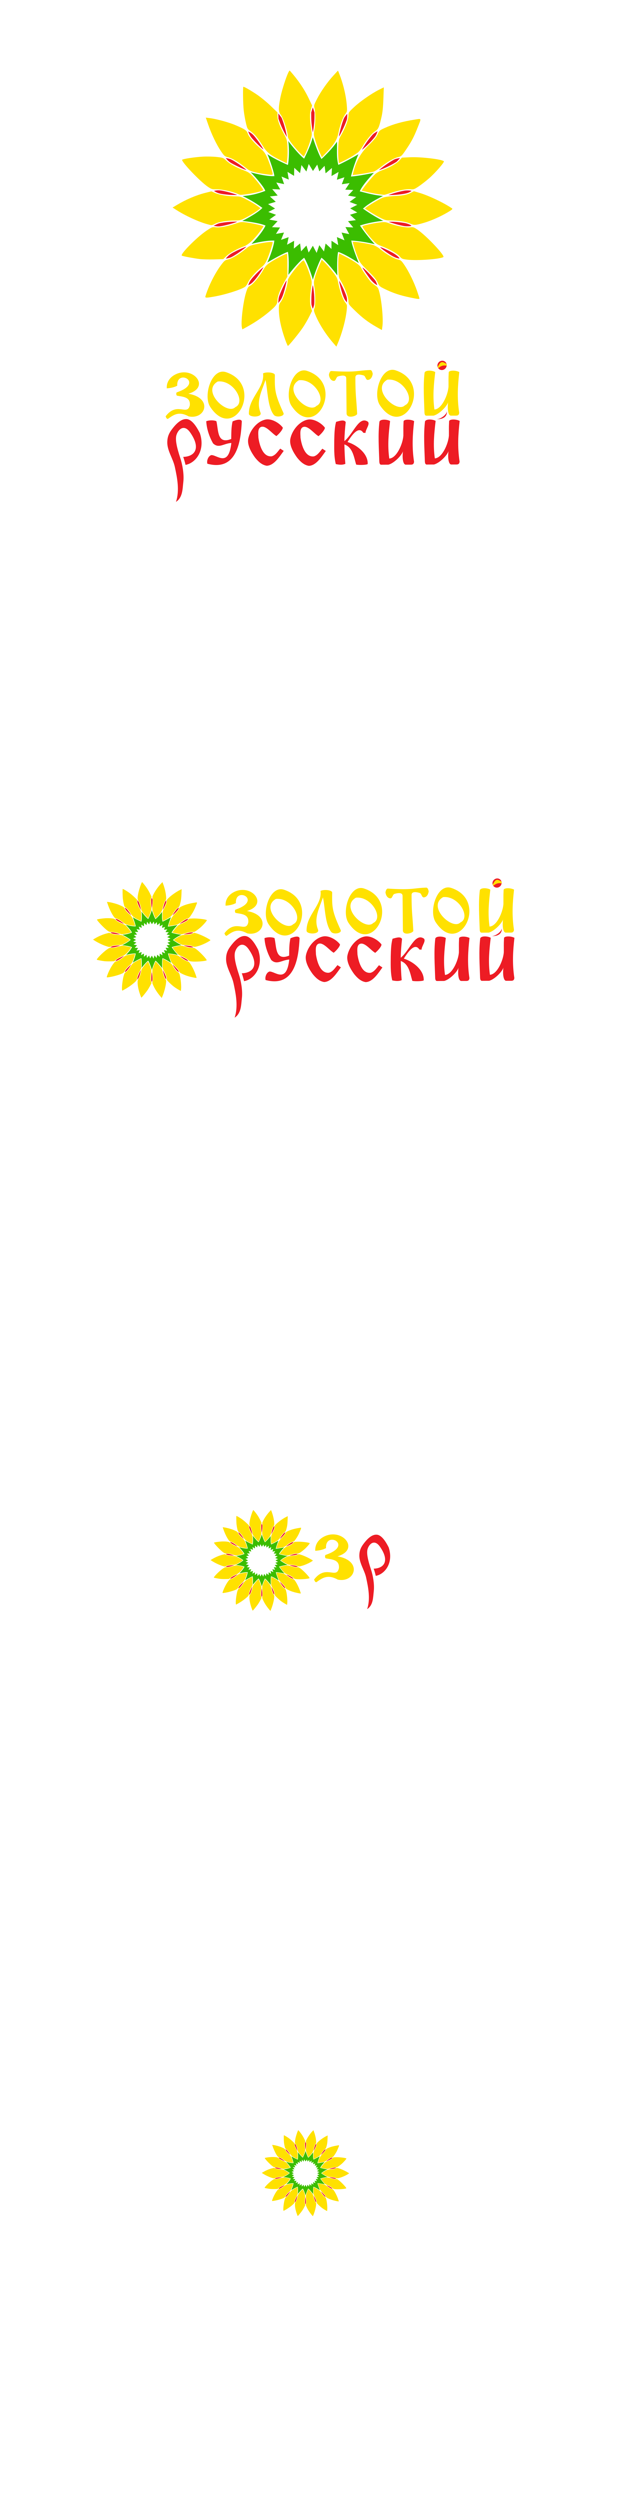 <?xml version="1.0" encoding="UTF-8" standalone="no"?>
<!-- Generator: Adobe Illustrator 18.1.0, SVG Export Plug-In . SVG Version: 6.00 Build 0)  -->

<svg
   xmlns:dc="http://purl.org/dc/elements/1.1/"
   xmlns:cc="http://creativecommons.org/ns#"
   xmlns:rdf="http://www.w3.org/1999/02/22-rdf-syntax-ns#"
   xmlns:svg="http://www.w3.org/2000/svg"
   xmlns="http://www.w3.org/2000/svg"
   xmlns:xlink="http://www.w3.org/1999/xlink"
   xmlns:sodipodi="http://sodipodi.sourceforge.net/DTD/sodipodi-0.dtd"
   xmlns:inkscape="http://www.inkscape.org/namespaces/inkscape"
   version="1.1"
   id="Layer_1"
   x="0px"
   y="0px"
   width="300px"
   height="1200px"
   viewBox="-489 -200 300 1200"
   enable-background="new -489 -200 300 1200"
   xml:space="preserve"
   inkscape:version="0.91 r"
   sodipodi:docname="logo12.svg">
<!-- 	<metadata
     id="metadata177">
	<rdf:RDF>
		<cc:Work
         rdf:about="">
			<dc:format>image/svg+xml</dc:format>
			<dc:type
           rdf:resource="http://purl.org/dc/dcmitype/StillImage" />
		</cc:Work>
	</rdf:RDF>
</metadata> -->
<!-- <defs
     id="defs175" />
<sodipodi:namedview
     pagecolor="#ffffff"
     bordercolor="#666666"
     borderopacity="1"
     objecttolerance="10"
     gridtolerance="10"
     guidetolerance="10"
     inkscape:pageopacity="0"
     inkscape:pageshadow="2"
     inkscape:window-width="1301"
     inkscape:window-height="744"
     id="namedview173"
     showgrid="false"
     inkscape:zoom="0.55625733"
     inkscape:cx="185.28023"
     inkscape:cy="534.4964"
     inkscape:window-x="65"
     inkscape:window-y="24"
     inkscape:window-maximized="1"
     inkscape:current-layer="Layer_1" /> -->
<rect
     x="-48.6"
     y="-199.4"
     fill="none"
     stroke="#70706E"
     stroke-width="0.748"
     stroke-miterlimit="10"
     width="299.4"
     height="299.4"
     id="rect3" />
<rect
     x="-48.6"
     y="100.5"
     fill="none"
     stroke="#70706E"
     stroke-width="0.748"
     stroke-miterlimit="10"
     width="299.4"
     height="299.4"
     id="rect5" />
<rect
     x="-48.6"
     y="399.6"
     fill="none"
     stroke="#70706E"
     stroke-width="0.748"
     stroke-miterlimit="10"
     width="299.4"
     height="299.4"
     id="rect7" />
<rect
     x="-48.6"
     y="700"
     fill="none"
     stroke="#70706E"
     stroke-width="0.748"
     stroke-miterlimit="10"
     width="299.4"
     height="299.4"
     id="rect9" />
<style>
	#sunflower path, #letterZ, #letter-yellow path {
			fill:#ffe100;
            }
    #color-red path, #letterR, #letter-red path {
			fill:#ed1c24;
            }
</style>
<!-- 1 -->
	<g id="logo1">
		<use xlink:href="#text" transform="matrix(1.014,0,0,1.014,-22.893,-251.612)" />
		<use xlink:href="#sunflower" transform="matrix(2.383,0,0,2.383,652.745,-698.509)" />
	</g>
<!-- /1 -->
<!-- 2 -->
<g id="logo">
	<g id="text">
		<path id="letterZ" d="m -381.272,247.981 c 5.405,-7.168 10.292,0.031 11.453,-5.257 0.325,-3.904 -3.129,-3.981 -5.973,-4.497 -0.541,-0.098 -0.599,-1.595 -0.051,-1.648 13.123,-4.491 -0.359,-11.379 0.069,-3.09 -1.59,0.859 -3.321,1.109 -4.943,1.253 -0.213,-2.741 1.311,-4.989 3.484,-6.265 8.523,-5.004 17.674,5.572 6.745,8.805 11.766,2.026 8.109,12.383 0.15,10.732 -4.75,-2.606 -7.132,-0.741 -9.921,1.219 -0.619,-0.107 -0.776,-0.694 -1.013,-1.253 z" />
		<path id="letterR" d="m -372.973,267.176 c 0.183,0.208 0.838,2.58 1.13,3.79 4.82,-0.875 9.496,-6.837 6.795,-15.003 -0.706,-1.356 -3.134,-6.328 -6.133,-6.661 -2.928,-0.325 -5.589,2.757 -7.267,5.029 -1.518,2.055 -1.996,3.764 -2.039,5.819 -0.087,4.098 2.706,7.761 3.573,11.768 1.081,5.011 2.352,11.114 0.537,16.57 3.218,-2.099 3.105,-6.109 3.487,-9.442 0.431,-3.766 -0.498,-8.502 -1.425,-11.282 -1.933,-5.847 -2.425,-9.064 -1.806,-10.994 0.862,-2.69 3.596,-5.244 6.449,-1.183 5.37,7.643 2.08,11.475 -3.301,11.591 z" />

		<g id="letter-yellow">
			<path d="m -341.86,246.654 c -0.017,-7.585 7.571,-12.25 6.711,-19 1.416,-0.806 5.494,-0.522 5.595,0.755 -0.108,7.132 -0.045,8.99 4.063,17.972 0.734,1.605 -3.399,2.321 -4.517,0.956 -3.009,-3.675 -2.923,-11.712 -3.975,-16.594 -1.741,5.238 -4.459,10.056 -2.437,15.324 1.281,2.555 -5.579,2.593 -5.441,0.587 z" />
			<path d="m -314.27,226.48 c 18.251,6.029 3.86,33.522 -7.449,16.494 -3.527,-5.31 0.639,-18.744 7.449,-16.494 z m 4.394,16.562 c 5.167,-2.323 -0.828,-12.964 -8.29,-12.152 -7.97,4.553 4.502,16.124 8.29,12.152 z" />
			<path d="m -352.679,227.071 c 18.251,6.029 3.86,33.522 -7.449,16.494 -3.527,-5.31 0.639,-18.744 7.449,-16.494 z m 4.394,16.562 c 5.167,-2.323 -0.828,-12.964 -8.29,-12.152 -7.97,4.553 4.502,16.124 8.29,12.152 z" />
			<path d="m -272.397,226.203 c 18.251,6.029 3.86,33.522 -7.449,16.494 -3.527,-5.31 0.639,-18.744 7.449,-16.494 z m 4.394,16.562 c 5.167,-2.323 -0.828,-12.964 -8.29,-12.152 -7.97,4.553 4.502,16.124 8.29,12.152 z" />
			<path d="m -295.615,246.437 c -0.109,2.872 4.84,1.507 5.012,0.36 -0.406,-7.779 -0.849,-8.698 -0.842,-17.237 0.012,-1.915 2.63,-1.33 3.911,-0.933 0.911,0.282 0.968,2.142 1.921,2.121 1.247,-0.028 2.133,-1.15 2.387,-2.881 -0.161,-0.813 -0.468,-1.826 -1.189,-1.808 -6.179,0.18 -6.253,1.233 -18.378,0.466 -0.721,-0.018 -1.027,0.994 -1.189,1.808 0.253,1.732 1.14,2.853 2.387,2.881 0.954,0.021 1.01,-1.839 1.921,-2.121 1.28,-0.396 3.899,-0.982 3.911,0.933" />
			<path d="m -242.292,246.318 c -1.076,-6.979 -0.67,-13.049 0.034,-19.292 -1.675,-0.944 -4.992,-0.903 -5.002,0.185 -0.181,3.62 -0.06,3.338 -0.1,6.773 -0.316,4.047 -3.247,10.589 -6.66,10.775 -0.91,-6.388 -0.284,-12.043 0.381,-17.734 -1.177,-0.797 -4.597,-1.088 -5.043,0.275 -0.743,6.154 -0.252,12.772 -0.072,18.571 0.016,1.311 0.306,1.912 1.167,1.802 l 3.175,-0.018 c 2.529,-0.643 6.198,-4.205 6.859,-6.327 -0.389,2.826 -0.056,6.327 1.328,6.327 l 2.351,0 c 1.152,0.015 1.446,-0.449 1.579,-1.338 z" />

			<g id="boll">
				<path style="fill:#ed1c24" d="m -248.895,222.188 a 2.145,2.259 42.796 0 1 0.069,3.11 2.145,2.259 42.796 0 1 -3.105,0.235 2.145,2.259 42.796 0 1 -0.078,-3.11 2.145,2.259 42.796 0 1 3.105,-0.244" />
				<path d="m -248.203,224.037 c -1.532,-0.373 -2.908,0.1 -3.992,1.155 l -0.315,-0.565 c 1.324,-2.443 1.814,-2.995 4.266,-1.409 z" />
			</g>
		</g>

		<g id="color-red">
			<path d="m -359.656,266.332 c -1.433,0.427 -2.281,2.652 -1.854,4.085 14.097,3.783 15.873,-10.856 16.306,-20.082 -0.368,-1.513 -3.362,-0.408 -4.36,0.034 -0.687,2.72 -0.592,5.901 -0.652,8.324 -6.808,2.771 -6.002,-4.308 -7.02,-8.41 -1.298,-0.592 -3.644,-0.477 -4.806,0.017 0.181,3.638 1.514,7.505 3.227,10.487 2.727,2.59 4.952,0.042 8.651,-0.206 -1.296,11.79 -6.821,5.56 -9.492,5.75 z" />
			<path d="m -342.152,258.548 c 0.798,-3.998 4.224,-8.254 8.221,-9.054 2.931,-0.586 6.664,1.792 8.118,3.81 0.086,0.698 -1.161,2.462 -3.004,4.028 -2.142,-1.157 -5.299,-5.639 -7.638,-4.148 -1.345,0.958 -0.893,3.454 -0.893,4.873 0.486,3.465 2.112,9.356 6.328,8.839 1.833,-0.547 2.855,-2.333 4.005,-3.637 l 1.648,1.081 c -1.925,2.602 -4.546,6.947 -8.05,7.037 -2.422,-0.385 -4.179,-2.196 -5.544,-3.896 -1.623,-2.232 -3.812,-5.833 -3.192,-8.934 z" />
			<path d="m -301.443,259.062 c 0.08,-2.836 0.127,-5.75 0.858,-8.462 1.548,-0.422 3.856,-1.261 4.566,0.12 -0.317,2.928 -0.613,6.283 -0.618,8.994 4.291,-3.558 6.771,-11.776 10.882,-9.337 1.635,0.97 -0.836,3.618 -0.91,5.468 l -1.047,-0.075 c -2.388,-3.843 -6.12,2.289 -7.449,4.373 4.817,1.516 9.787,5.736 9.543,10.384 -0.023,0.434 -4.123,0.651 -5.475,0.275 -1.123,-3.935 -1.674,-8.111 -5.544,-9.526 0.057,3.062 0.194,6.348 0.45,9.2 -1.477,0.649 -3.107,0.397 -4.528,0.113 -0.959,-3.854 -0.727,-8.201 -0.728,-11.527 z" />
			<path d="m -263.666,269.526 c -1.076,-6.979 -0.67,-13.049 0.034,-19.292 -1.675,-0.944 -4.992,-0.903 -5.002,0.185 -0.181,3.62 -0.06,3.338 -0.1,6.773 -0.316,4.047 -3.247,10.589 -6.66,10.775 -0.91,-6.388 -0.284,-12.043 0.381,-17.734 -1.177,-0.797 -4.597,-1.088 -5.043,0.275 -0.743,6.154 -0.252,12.772 -0.072,18.571 0.016,1.311 0.306,1.912 1.167,1.802 l 3.175,-0.018 c 2.529,-0.643 6.198,-4.205 6.859,-6.327 -0.389,2.826 -0.056,6.327 1.328,6.327 l 2.351,0 c 1.152,0.015 1.446,-0.449 1.579,-1.338 z" />
			<path d="m -242.105,269.448 c -1.076,-6.979 -0.67,-13.049 0.034,-19.292 -1.675,-0.944 -4.992,-0.903 -5.002,0.185 -0.181,3.62 -0.06,3.338 -0.1,6.773 -0.316,4.047 -3.247,10.589 -6.66,10.775 -0.91,-6.388 -0.284,-12.043 0.381,-17.734 -1.177,-0.797 -4.597,-1.088 -5.043,0.275 -0.743,6.154 -0.252,12.772 -0.072,18.571 0.016,1.311 0.306,1.912 1.167,1.802 l 3.175,-0.018 c 2.529,-0.643 6.198,-4.205 6.859,-6.327 -0.389,2.826 -0.056,6.327 1.328,6.327 l 2.351,0 c 1.152,0.015 1.446,-0.449 1.579,-1.338 z" />
			<path d="m -252.933,249.364 c 4.533,0.029 4.855,-2.512 4.853,-3.86 -0.128,1.537 -2.637,3.646 -4.853,3.86 z" />
			<path d="m -322.224,258.589 c 0.798,-3.998 4.224,-8.254 8.221,-9.054 2.931,-0.586 6.664,1.792 8.118,3.81 0.087,0.698 -1.161,2.462 -3.004,4.028 -2.142,-1.157 -5.299,-5.639 -7.638,-4.148 -1.345,0.958 -0.893,3.454 -0.893,4.873 0.486,3.465 2.112,9.356 6.328,8.839 1.833,-0.547 2.855,-2.333 4.005,-3.637 l 1.648,1.081 c -1.925,2.602 -4.546,6.947 -8.05,7.037 -2.422,-0.385 -4.179,-2.196 -5.544,-3.896 -1.623,-2.232 -3.812,-5.833 -3.192,-8.934 z" />
		</g>
	</g>

	<g id="sunflower">
		<path d="m -422.466,241.544 c -2.196,-1.076 -2.887,-1.626 -3.73,-2.969 -0.997,-1.588 -1.634,-2.353 -2.448,-2.938 -0.646,-0.464 -0.674,-0.514 -0.952,-1.703 -0.158,-0.674 -0.351,-1.787 -0.429,-2.474 -0.149,-1.305 -0.2,-4.789 -0.07,-4.789 0.194,0 1.372,0.677 2.63,1.51 0.762,0.505 2.027,1.536 2.811,2.29 l 1.425,1.371 0,0.72 c 0,0.834 0.399,1.939 1.307,3.618 0.585,1.081 0.626,1.231 0.701,2.518 0.044,0.753 0.032,1.823 -0.027,2.379 l -0.107,1.011 -1.11,-0.544 z" />
		<path d="m -418.98,239.716 c -1.22,-1.293 -2.167,-2.612 -2.167,-3.016 0,-0.934 -0.895,-3.701 -1.408,-4.357 -0.491,-0.627 -0.515,-1.293 -0.12,-3.343 0.404,-2.093 1.702,-5.835 1.933,-5.574 1.676,1.892 2.888,3.672 3.796,5.572 l 0.693,1.45 -0.246,0.813 c -0.262,0.867 -0.237,2.009 0.091,4.115 0.146,0.937 0.132,1.078 -0.223,2.215 -0.425,1.362 -1.167,3.1 -1.325,3.1 -0.057,0 -0.518,-0.439 -1.024,-0.976 z" />
		<path d="m -414.72,239.911 c -0.236,-0.527 -0.614,-1.551 -0.84,-2.275 -0.401,-1.284 -0.407,-1.342 -0.229,-2.357 0.231,-1.316 0.244,-3.416 0.027,-4.229 -0.163,-0.61 -0.152,-0.653 0.489,-1.911 0.78,-1.531 2.105,-3.419 3.338,-4.758 l 0.894,-0.971 0.169,0.416 c 0.854,2.11 1.451,4.567 1.609,6.621 0.091,1.181 0.087,1.198 -0.349,1.806 -0.512,0.713 -1.021,2.133 -1.346,3.756 -0.263,1.312 -0.845,2.251 -2.419,3.902 l -0.914,0.959 -0.429,-0.959 z" />
		<path style="fill:#3bbd00;" d="m -416.124,236.84 c -0.399,1.506 -1.135,3.095 -1.736,4.309 -1.199,-0.909 -3.184,-3.492 -3.202,-3.56 0.32,2.116 0.013,4.891 -0.086,4.825 0,0 -2.83,-1.224 -4.112,-2.163 0.046,0.018 1.242,3.112 1.409,4.421 -1.787,0.088 -4.823,-0.777 -4.823,-0.777 0.013,-0.159 2.772,2.888 2.988,3.75 -2.582,0.967 -3.864,0.943 -4.576,1.057 -0.181,-0.104 1.77,0.728 3.995,2.371 -1.143,1.195 -4.053,2.621 -4.053,2.621 0,0 3.195,0.304 4.678,0.926 -0.62,1.481 -2.829,3.711 -2.829,3.711 0,0 2.576,-0.731 4.61,-0.681 -0.177,1.625 -1.39,4.468 -1.426,4.431 0,0 2.828,-1.706 4.154,-2.157 0.319,1.522 0.101,4.635 0.101,4.635 0,0 1.76,-2.337 3.173,-3.456 0.859,1.36 1.789,4.435 1.753,4.465 -0.044,-0.006 0.995,-3.205 1.74,-4.471 1.161,0.905 3.213,3.544 3.19,3.601 0,0 -0.146,-3.433 0.158,-4.762 1.548,0.471 4.166,2.25 4.166,2.25 0,0 -1.275,-3.105 -1.514,-4.541 1.627,0.098 3.357,0.393 4.724,0.735 -1.064,-1.149 -2.199,-2.58 -2.974,-3.763 1.549,-0.498 3.281,-0.824 4.684,-0.937 -1.457,-0.704 -2.912,-1.654 -4.081,-2.457 1.217,-1.115 2.851,-1.946 4.053,-2.572 -1.644,-0.088 -3.311,-0.576 -4.7,-0.918 0.559,-1.361 2.852,-3.729 2.852,-3.729 0,0 -3.049,0.65 -4.626,0.751 0.397,-1.628 1.014,-3.334 1.515,-4.5 -1.251,0.747 -2.79,1.573 -4.053,2.149 -0.423,-1.569 -0.225,-3.065 -0.267,-4.669 -0.952,1.355 -1.955,2.377 -3.13,3.49 -0.819,-1.404 -1.754,-4.384 -1.754,-4.384 z m -0.81,5.384 0.854,1.412 0.86,-1.29 0.415,1.362 1.063,-1.111 0.206,1.511 1.277,-1.084 -0.089,1.63 1.425,-0.826 -0.338,1.57 1.516,-0.494 -0.53,1.402 1.565,-0.229 -0.866,1.319 1.606,0.062 -1.046,1.133 1.642,0.284 -1.331,0.987 1.548,0.583 -1.416,0.722 1.415,0.83 -1.462,0.46 1.178,1.08 -1.582,0.212 1.058,1.261 -1.574,-0.078 0.76,1.422 -1.54,-0.316 0.584,1.56 -1.525,-0.646 0.272,1.621 -1.359,-0.886 -0.007,1.648 -1.179,-1.089 -0.328,1.602 -0.941,-1.274 -0.537,1.56 -0.764,-1.442 -0.849,1.373 -0.442,-1.411 -1.085,1.167 -0.196,-1.591 -1.257,1.034 0.053,-1.564 -1.419,0.786 0.316,-1.521 -1.523,0.54 0.589,-1.474 -1.619,0.277 0.822,-1.291 -1.624,-0.059 1.131,-1.22 -1.658,-0.313 1.342,-0.961 -1.549,-0.572 1.353,-0.698 -1.4,-0.894 1.547,-0.459 -1.179,-1.07 1.561,-0.191 -1.101,-1.296 1.619,0.071 -0.796,-1.402 1.575,0.326 -0.524,-1.525 1.465,0.614 -0.258,-1.555 1.32,0.804 0.041,-1.622 1.166,1.071 0.286,-1.628 0.989,1.308 z" />
		<path d="m -430.394,275.171 c -0.251,-1.001 0.249,-5.208 0.843,-7.089 0.306,-0.969 0.399,-1.117 0.859,-1.364 0.602,-0.323 1.903,-1.907 2.621,-3.19 0.408,-0.73 0.673,-1.01 1.429,-1.509 1.101,-0.728 3.214,-1.805 3.324,-1.695 0.043,0.043 0.08,1.093 0.082,2.334 l 0.005,2.256 -0.556,0.972 c -0.862,1.507 -1.443,3.015 -1.443,3.744 0,0.816 -0.275,1.192 -1.804,2.468 -1.241,1.036 -2.773,2.072 -4.335,2.931 l -0.933,0.513 -0.093,-0.372 z" />
		<path d="m -437.729,268.835 c 0.613,-2.04 1.927,-4.653 3.162,-6.287 0.655,-0.866 0.781,-0.964 1.416,-1.105 0.757,-0.168 2.298,-1.098 3.558,-2.149 0.722,-0.602 0.902,-0.679 2.221,-0.95 1.768,-0.363 3.171,-0.519 3.171,-0.352 0,0.334 -0.592,2.192 -1.033,3.242 -0.435,1.035 -0.599,1.265 -1.34,1.874 -1.143,0.939 -2.286,2.264 -2.614,3.03 -0.149,0.347 -0.415,0.725 -0.592,0.84 -0.944,0.614 -3.961,1.563 -6.247,1.965 -1.637,0.288 -1.819,0.277 -1.703,-0.109 z" />
		<path d="m -438.915,261.368 c -1.251,-0.154 -3.333,-0.548 -3.576,-0.677 -0.436,-0.231 3.024,-3.733 4.976,-5.037 1.113,-0.743 1.197,-0.776 1.792,-0.682 0.782,0.123 2.264,-0.14 3.921,-0.695 1.211,-0.406 1.287,-0.414 2.409,-0.265 1.052,0.14 3.222,0.627 3.346,0.751 0.028,0.028 -0.319,0.543 -0.77,1.145 -1.148,1.531 -2.301,2.593 -3.145,2.897 -1.364,0.492 -2.925,1.357 -3.555,1.969 l -0.64,0.622 -1.858,0.05 c -1.022,0.028 -2.327,-0.008 -2.899,-0.078 z" />
		<path d="m -437.345,254.36 c -1.728,-0.465 -4.353,-1.666 -6.17,-2.821 l -0.844,-0.537 0.813,-0.49 c 1.872,-1.127 3.947,-2.012 5.815,-2.481 l 1.181,-0.296 0.795,0.351 c 0.865,0.382 2.573,0.656 4.091,0.656 0.883,0 1.071,0.057 2.303,0.695 0.738,0.382 1.65,0.922 2.027,1.2 l 0.685,0.505 -0.408,0.329 c -0.484,0.39 -1.924,1.256 -2.936,1.765 -0.586,0.295 -0.919,0.364 -1.748,0.364 -1.578,0 -3.28,0.272 -4.013,0.642 -0.751,0.378 -0.652,0.371 -1.592,0.118 z" />
		<path d="m -431.266,248.237 c -1.095,-0.478 -3.143,-0.924 -4.161,-0.907 -0.962,0.016 -1.07,-0.014 -1.802,-0.5 -1.565,-1.038 -5.49,-5.17 -5.19,-5.463 0.182,-0.177 2.551,-0.534 4.129,-0.621 0.84,-0.046 2.111,-0.018 2.825,0.064 1.267,0.145 1.315,0.164 1.961,0.769 0.699,0.654 1.895,1.308 3.595,1.967 0.911,0.353 1.126,0.513 1.95,1.448 0.791,0.898 1.502,1.835 1.859,2.45 0.108,0.185 -1.74,0.661 -3.421,0.88 -1.275,0.166 -1.151,0.173 -1.745,-0.087 z" />
		<path d="m -425.585,244.288 c -1.588,-0.205 -3.075,-0.581 -3.475,-0.878 -0.214,-0.159 -0.804,-0.605 -1.31,-0.991 -1.082,-0.825 -2.136,-1.393 -2.957,-1.594 -0.523,-0.128 -0.669,-0.263 -1.303,-1.202 -0.881,-1.305 -1.884,-3.398 -2.541,-5.299 l -0.497,-1.439 0.799,0.099 c 1.319,0.163 3.831,0.849 5.131,1.401 1.943,0.825 2.333,1.09 2.519,1.713 0.183,0.611 1.332,1.951 2.57,3 0.625,0.529 0.921,0.917 1.269,1.662 0.458,0.979 1.177,3.104 1.177,3.477 0,0.219 -0.058,0.221 -1.384,0.05 z" />
		<path d="m -410.979,238.76 c 0.068,-1.379 0.104,-1.525 0.589,-2.372 0.819,-1.432 1.458,-3.137 1.458,-3.89 0,-0.649 0.023,-0.684 1.121,-1.717 1.222,-1.15 3.492,-2.733 5.025,-3.505 l 0.972,-0.489 -0.081,2.337 c -0.056,1.612 -0.17,2.724 -0.368,3.586 -0.496,2.163 -0.651,2.511 -1.3,2.922 -0.663,0.42 -1.762,1.752 -2.534,3.073 -0.29,0.496 -0.719,1.047 -0.953,1.225 -1.202,0.846 -2.471,1.536 -3.807,2.127 -0.143,-1.102 -0.171,-2.272 -0.123,-3.295 z" />
		<path d="m -404.995,238.573 c 1.227,-1.203 1.687,-1.757 1.945,-2.341 0.325,-0.734 0.383,-0.785 1.427,-1.262 1.673,-0.764 3.633,-1.31 6.055,-1.686 1.419,-0.221 1.358,-0.401 0.554,1.647 -0.663,1.689 -1.185,2.706 -2.065,4.025 -1.102,1.652 -1.188,1.739 -1.866,1.891 -0.828,0.185 -2.12,0.924 -3.408,1.947 -0.582,0.463 -1.255,0.898 -1.494,0.967 -1.403,0.326 -2.814,0.539 -4.24,0.697 0.619,-2.803 1.688,-4.506 3.092,-5.885 z" />
		<path d="m -402.824,248.317 c -0.496,-0.062 -1.478,-0.25 -2.182,-0.418 l -1.28,-0.305 0.301,-0.432 c 0.553,-0.795 1.879,-2.37 2.419,-2.874 0.319,-0.298 0.898,-0.625 1.437,-0.812 1.384,-0.481 2.931,-1.36 3.474,-1.975 l 0.49,-0.555 1.662,-0.076 c 2.163,-0.1 6.355,0.395 6.784,0.801 0.18,0.17 -1.719,2.355 -3.039,3.497 -0.612,0.529 -1.536,1.244 -2.053,1.588 -0.854,0.568 -1.002,0.62 -1.596,0.563 -0.854,-0.082 -2.453,0.211 -3.989,0.73 -0.676,0.229 -1.296,0.408 -1.377,0.398 -0.081,-0.01 -0.553,-0.069 -1.05,-0.131 z" />
		<path d="m -396.508,254.226 c -0.753,-0.361 -2.446,-0.625 -3.998,-0.625 -0.813,0 -1.097,-0.072 -1.947,-0.496 -0.547,-0.273 -1.485,-0.815 -2.083,-1.205 l -1.088,-0.71 0.324,-0.255 c 0.56,-0.441 2.538,-1.615 3.179,-1.888 0.424,-0.181 1.132,-0.291 2.281,-0.355 1.955,-0.109 2.702,-0.253 3.5,-0.673 l 0.585,-0.308 1.081,0.316 c 1.885,0.551 4.98,2.023 6.584,3.13 0.194,0.134 0.07,0.252 -0.833,0.791 -1.422,0.849 -3.382,1.72 -4.796,2.129 -1.767,0.512 -2.002,0.525 -2.789,0.147 z" />
		<path d="m -397.055,261.5 c -1.038,-0.127 -1.128,-0.166 -1.559,-0.67 -0.49,-0.572 -2.247,-1.551 -3.766,-2.098 -0.721,-0.26 -1.022,-0.475 -1.716,-1.231 -0.964,-1.049 -2.128,-2.628 -2.019,-2.738 0.152,-0.152 2.153,-0.598 3.338,-0.744 1.128,-0.139 1.29,-0.127 2.013,0.145 1.412,0.532 3.498,0.94 4.235,0.828 0.62,-0.094 0.719,-0.064 1.477,0.445 1.775,1.192 5.657,5.305 5.231,5.544 -0.757,0.424 -5.334,0.752 -7.232,0.519 z" />
		<path d="m -396.647,269.087 c -1.889,-0.396 -3.328,-0.877 -4.873,-1.628 -1.147,-0.558 -1.201,-0.606 -1.531,-1.353 -0.263,-0.597 -0.707,-1.133 -1.929,-2.33 -1.475,-1.445 -1.622,-1.638 -2.068,-2.714 -0.264,-0.637 -0.604,-1.608 -0.757,-2.158 l -0.277,-0.999 0.303,7.9e-4 c 0.561,0.002 3.01,0.408 3.744,0.621 0.442,0.129 1.025,0.458 1.489,0.843 1.189,0.985 2.735,1.898 3.507,2.072 0.656,0.148 0.75,0.225 1.368,1.122 0.872,1.267 1.921,3.408 2.538,5.183 0.274,0.786 0.497,1.485 0.497,1.554 0,0.179 -0.292,0.148 -2.013,-0.213 z" />
		<path d="m -403.266,275.068 c -1.7,-0.97 -2.861,-1.849 -4.312,-3.264 -1.348,-1.315 -1.353,-1.323 -1.353,-2 0,-0.76 -0.783,-2.804 -1.547,-4.036 -0.428,-0.691 -0.445,-0.776 -0.497,-2.519 -0.03,-0.992 -0.004,-2.077 0.058,-2.409 l 0.112,-0.605 1.179,0.607 c 1.774,0.914 3.018,1.777 3.202,2.222 0.176,0.426 1.379,2.188 1.935,2.833 0.192,0.223 0.608,0.574 0.925,0.781 0.475,0.31 0.615,0.506 0.789,1.11 0.531,1.844 0.893,5.661 0.679,7.157 l -0.104,0.731 -1.067,-0.608 z" />
		<path d="m -412.019,278.261 c -1.501,-1.738 -2.832,-3.837 -3.564,-5.615 -0.341,-0.83 -0.363,-0.974 -0.204,-1.346 0.229,-0.533 0.229,-2.856 0.002,-4.234 -0.153,-0.926 -0.144,-1.149 0.087,-2.013 0.143,-0.534 0.514,-1.554 0.825,-2.265 l 0.566,-1.294 0.62,0.6 c 0.341,0.33 1.043,1.142 1.56,1.805 0.835,1.071 0.958,1.311 1.112,2.152 0.288,1.571 0.939,3.434 1.403,4.016 0.415,0.521 0.426,0.57 0.337,1.51 -0.184,1.934 -0.931,4.718 -1.836,6.844 l -0.254,0.597 -0.654,-0.758 z" />
		<path d="m -421.663,277.65 c -0.85,-2.37 -1.289,-4.473 -1.289,-6.175 0,-0.854 0.047,-1.028 0.396,-1.474 0.516,-0.659 1.408,-3.426 1.408,-4.369 0,-0.543 2.738,-3.979 3.171,-3.979 0.174,0 0.898,1.665 1.339,3.082 0.342,1.097 0.361,1.276 0.229,2.146 -0.316,2.079 -0.344,3.286 -0.095,4.141 l 0.236,0.812 -0.559,1.121 c -0.307,0.617 -0.876,1.597 -1.264,2.179 -0.754,1.131 -2.871,3.731 -3.037,3.731 -0.055,0 -0.296,-0.547 -0.536,-1.215 z" />

         <g id="color-red">
			<path d="m -421.43,236.635 c -0.57,-0.96 -1.067,-2.022 -1.46,-3.127 l -0.139,-0.389 -0.021,-0.503 c -0.011,-0.277 -0.018,-0.517 -0.014,-0.535 0.007,-0.036 0.128,0.109 0.468,0.562 0.199,0.265 0.204,0.274 0.311,0.556 0.399,1.052 0.697,2.133 0.893,3.237 0.034,0.189 0.059,0.345 0.057,0.348 -0.003,0.003 -0.045,-0.065 -0.095,-0.148 z" />
			<path d="m -416.113,235.828 c -0.035,-0.107 -0.149,-0.819 -0.203,-1.258 -0.089,-0.726 -0.123,-1.313 -0.124,-2.108 l -4.4e-4,-0.607 0.087,-0.288 c 0.1,-0.33 0.225,-0.694 0.245,-0.716 0.013,-0.015 0.085,0.193 0.254,0.735 l 0.084,0.269 -0.002,0.642 c -0.002,0.806 -0.036,1.359 -0.129,2.117 -0.073,0.59 -0.192,1.275 -0.212,1.215 z" />
			<path d="m -426.555,238.892 c -0.619,-0.554 -1.578,-1.543 -1.936,-1.997 -0.269,-0.341 -0.665,-1.139 -0.598,-1.205 0.014,-0.014 0.21,0.095 0.436,0.242 0.422,0.275 0.706,0.576 1.349,1.431 0.51,0.677 1.277,1.874 1.23,1.92 -0.012,0.012 -0.229,-0.164 -0.482,-0.391 z" />
			<path d="m -430.107,243.223 c -0.633,-0.25 -1.988,-0.912 -2.509,-1.227 -0.272,-0.164 -0.513,-0.363 -0.727,-0.6 -0.176,-0.195 -0.304,-0.359 -0.285,-0.366 0.019,-0.007 0.251,0.04 0.513,0.103 0.519,0.126 0.845,0.293 1.853,0.952 0.495,0.324 1.187,0.835 1.644,1.214 0.204,0.17 0.087,0.151 -0.491,-0.077 z" />
			<path d="m -432.855,248.446 c -0.081,-0.009 -0.39,-0.041 -0.687,-0.071 -1.055,-0.105 -1.572,-0.224 -2.049,-0.471 -0.24,-0.124 -0.418,-0.243 -0.396,-0.264 0.022,-0.021 0.246,-0.063 0.498,-0.093 0.511,-0.061 0.967,4.5e-4 2.163,0.293 0.6,0.147 1.968,0.574 1.968,0.615 0,0.025 -1.27,0.016 -1.497,-0.01 z" />
			<path d="m -435.751,254.74 -0.344,-0.058 0.491,-0.25 c 0.393,-0.2 0.587,-0.266 0.972,-0.332 0.905,-0.154 1.58,-0.223 2.463,-0.25 0.809,-0.025 0.87,-0.021 0.725,0.046 -0.465,0.215 -1.927,0.621 -2.923,0.812 -0.584,0.112 -0.869,0.118 -1.384,0.032 z" />
			<path d="m -433.608,261.245 c 0.009,-0.023 0.16,-0.197 0.335,-0.387 0.335,-0.362 0.77,-0.644 1.762,-1.138 0.476,-0.237 1.692,-0.752 1.919,-0.812 0.112,-0.029 0.107,-0.019 -0.049,0.118 -0.342,0.299 -1.262,0.981 -1.742,1.29 -0.944,0.609 -1.261,0.769 -1.724,0.872 -0.5,0.11 -0.523,0.113 -0.501,0.057 z" />
			<path d="m -429.101,266.597 c 0,-0.028 0.078,-0.232 0.173,-0.455 0.191,-0.446 0.538,-0.893 1.347,-1.733 0.495,-0.514 1.48,-1.413 1.513,-1.38 0.025,0.025 -0.423,0.767 -0.77,1.277 -0.751,1.101 -1.339,1.784 -1.785,2.07 -0.396,0.254 -0.478,0.292 -0.478,0.222 z" />
			<path d="m -423.038,269.697 c 0.028,-0.433 0.066,-0.621 0.205,-1 0.449,-1.221 1.43,-3.226 1.435,-2.933 0.003,0.153 -0.247,1.269 -0.42,1.875 -0.387,1.357 -0.61,1.844 -1.112,2.426 l -0.142,0.165 0.034,-0.533 z" />
			<path d="m -416.275,270.973 c -0.135,-0.42 -0.139,-0.466 -0.133,-1.392 0.006,-0.963 0.048,-1.486 0.197,-2.476 0.092,-0.613 0.113,-0.596 0.231,0.194 0.127,0.85 0.179,1.556 0.179,2.414 3e-5,0.719 -0.012,0.834 -0.127,1.202 -0.07,0.224 -0.145,0.426 -0.167,0.449 -0.022,0.023 -0.103,-0.154 -0.179,-0.393 z" />
			<path d="m -409.537,269.739 c -0.215,-0.284 -0.369,-0.621 -0.603,-1.319 -0.301,-0.899 -0.71,-2.551 -0.647,-2.614 0.043,-0.043 0.601,1.006 0.912,1.712 0.539,1.225 0.669,1.655 0.647,2.147 l -0.02,0.456 -0.289,-0.382 z" />
			<path d="m -403.574,266.372 c -0.199,-0.134 -0.569,-0.486 -0.822,-0.781 -0.456,-0.531 -1.694,-2.33 -1.694,-2.461 0,-0.263 2.522,2.351 2.697,2.795 0.037,0.094 0.117,0.287 0.178,0.431 0.061,0.143 0.087,0.26 0.057,0.26 -0.03,0 -0.217,-0.11 -0.416,-0.244 z" />
			<path d="m -399.254,261.14 c -0.229,-0.067 -0.682,-0.28 -1.006,-0.473 -1.011,-0.603 -2.379,-1.621 -2.24,-1.667 0.129,-0.043 1.789,0.709 2.565,1.161 0.471,0.274 0.864,0.563 1.055,0.775 0.347,0.385 0.309,0.406 -0.374,0.206 z" />
			<path d="m -397.818,254.712 c -0.715,-0.134 -1.514,-0.342 -2.331,-0.605 l -0.702,-0.227 0.486,-0.022 c 0.548,-0.025 1.69,0.077 2.672,0.239 0.656,0.108 1.53,0.472 1.408,0.585 -0.113,0.105 -1.036,0.123 -1.533,0.03 z" />
			<path d="m -400.33,248.291 c 0.694,-0.249 1.981,-0.584 2.682,-0.698 0.485,-0.079 1.413,-0.035 1.413,0.066 0,0.027 -0.202,0.148 -0.448,0.27 -0.541,0.267 -1.837,0.477 -3.299,0.536 l -0.937,0.038 0.59,-0.212 z" />
			<path d="m -402.683,243.377 c 0.715,-0.648 2.52,-1.877 3.133,-2.133 0.133,-0.056 0.965,-0.235 0.987,-0.213 0.015,0.015 -0.466,0.563 -0.62,0.705 -0.137,0.126 -0.946,0.587 -1.539,0.878 -0.601,0.294 -1.096,0.51 -1.614,0.704 -0.488,0.183 -0.484,0.182 -0.347,0.059 z" />
			<path d="m -406.188,239.328 c 0,-0.053 0.548,-0.943 0.851,-1.383 0.326,-0.473 0.721,-0.988 1.12,-1.46 0.221,-0.261 0.334,-0.359 0.649,-0.562 0.21,-0.135 0.409,-0.256 0.442,-0.268 0.056,-0.021 0.057,-0.013 0.013,0.111 -0.2,0.566 -0.345,0.829 -0.676,1.224 -0.592,0.707 -1.105,1.238 -1.801,1.861 -0.399,0.358 -0.598,0.517 -0.598,0.477 z" />
			<path d="m -410.837,236.637 c -0.004,-0.28 0.387,-1.875 0.66,-2.697 0.289,-0.868 0.359,-1.02 0.643,-1.391 0.397,-0.518 0.376,-0.523 0.352,0.088 -0.019,0.484 -0.029,0.544 -0.145,0.862 -0.278,0.765 -0.461,1.19 -0.854,1.983 -0.422,0.853 -0.654,1.261 -0.656,1.154 z" />
	     </g>
	</g>
</g>
<!-- /2 -->

<!-- 3 -->
	<g  id="logo3">
		<use xlink:href="#sunflower" transform="matrix(0.871,0,0,0.871,-0.9,330.222)" />
		<use xlink:href="#letterZ" transform="matrix(1.041,0,0,1.041,58.667,300.035)" />
		<use xlink:href="#letterR" transform="matrix(0.912,0,0,0.912,30.488,309.291)"  />
	</g>
<!-- /3 -->

<!-- 4 -->
	<use xlink:href="#sunflower" transform="matrix(0.743,0,0,0.743,-33.175,656.501)" id="logo4" />
<!-- /4 -->
</svg>